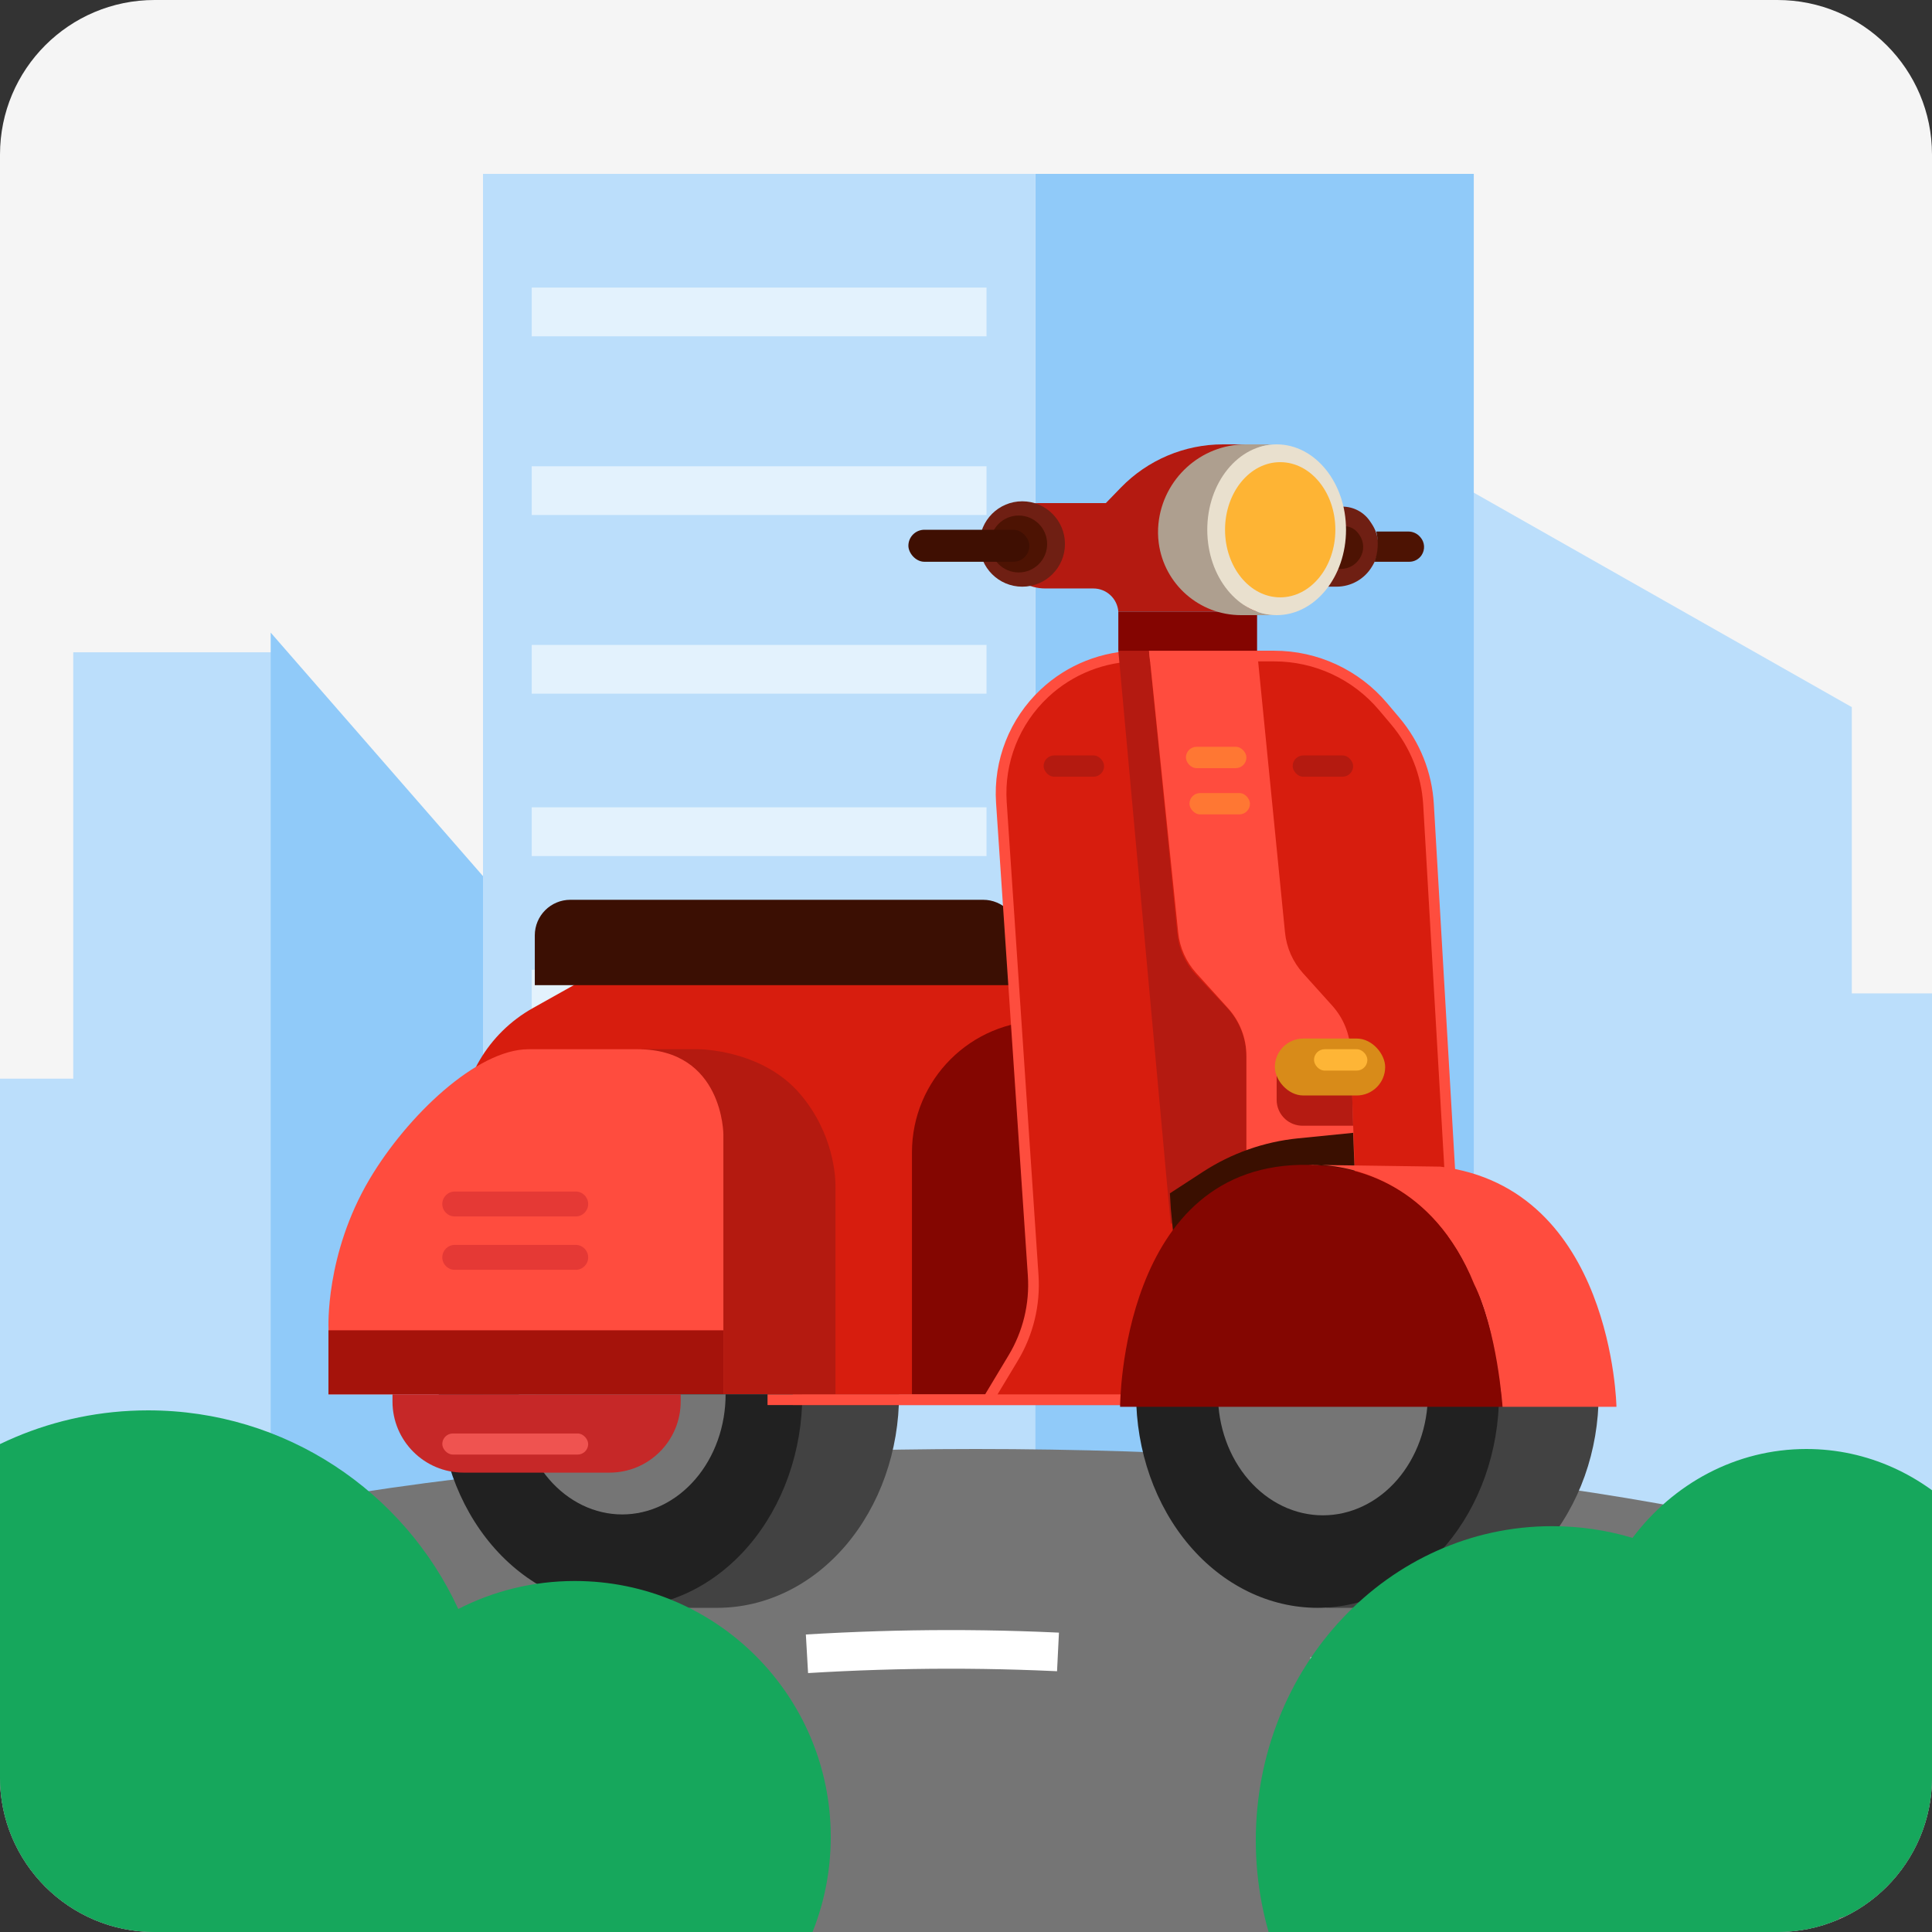 <svg width="100" height="100" viewBox="0 0 100 100" fill="none" xmlns="http://www.w3.org/2000/svg">
<rect x="0" y="0" width="100" height="100" fill="#333333" stroke="none"/>
<g clip-path="url(#clip0_22616_83704)">
<path d="M0 8C0 3.582 3.582 0 8 0H92C96.418 0 100 3.582 100 8V92C100 96.418 96.418 100 92 100H8C3.582 100 0 96.418 0 92V8Z" fill="#F5F5F5"/>
<g clip-path="url(#clip1_22616_83704)">
<path fill-rule="evenodd" clip-rule="evenodd" d="M63.062 18V55.832H-34.233V71.466H-58V80.423H122.332V57.595H105.331V51.418H95.849V36.601L63.062 18Z" fill="#BBDEFB"/>
<path d="M25.23 80.423V45.743L14.511 33.763H3.792V80.423H25.23Z" fill="#BBDEFB"/>
<path d="M25.23 46.373L14.511 34.078V80.422H25.23V46.373Z" fill="#90CAF9" stroke="#90CAF9"/>
<path d="M76.283 9H53.584V104H76.283V9Z" fill="#90CAF9"/>
<path d="M53.584 9H25V104H53.584V9Z" fill="#BBDEFB"/>
<rect x="27.522" y="14.885" width="23.54" height="2.522" fill="#E3F2FD"/>
<rect x="27.522" y="24.133" width="23.54" height="2.522" fill="#E3F2FD"/>
<rect x="27.522" y="33.381" width="23.54" height="2.522" fill="#E3F2FD"/>
<rect x="27.522" y="41.787" width="23.54" height="2.522" fill="#E3F2FD"/>
<rect x="27.522" y="50.194" width="23.54" height="2.522" fill="#E3F2FD"/>
<rect x="27.522" y="58.602" width="23.54" height="2.522" fill="#E3F2FD"/>
<rect x="27.522" y="67.009" width="23.54" height="2.522" fill="#E3F2FD"/>
<rect x="27.522" y="75.416" width="23.54" height="2.522" fill="#E3F2FD"/>
<rect x="27.522" y="83.822" width="23.54" height="2.522" fill="#E3F2FD"/>
</g>
<ellipse cx="50.5" cy="90" rx="60.5" ry="15" fill="#757575"/>
<path d="M80.5 89C56.334 84.136 42.273 84.19 16.5 89" stroke="white" stroke-width="2" stroke-dasharray="13 13"/>
<path d="M82.746 72.171C82.746 73.622 82.501 75.059 82.024 76.4C81.547 77.74 80.849 78.959 79.968 79.985C79.087 81.011 78.042 81.825 76.891 82.38C75.74 82.935 74.507 83.221 73.261 83.221C72.016 83.221 70.169 83.221 68.829 83.221C67.488 83.221 67.282 81.072 66.555 79.985C65.674 78.959 64.976 77.74 64.499 76.4C64.022 75.059 63.777 73.622 63.777 72.171L73.261 72.171H82.746Z" fill="#424242"/>
<path d="M77.589 72.171C77.589 73.622 77.346 75.059 76.874 76.4C76.402 77.74 75.71 78.959 74.838 79.985C73.966 81.011 72.931 81.825 71.791 82.38C70.652 82.935 69.43 83.221 68.197 83.221C66.964 83.221 65.742 82.935 64.603 82.38C63.463 81.825 62.428 81.011 61.556 79.985C60.684 78.959 59.992 77.74 59.52 76.4C59.048 75.059 58.805 73.622 58.805 72.171L68.197 72.171H77.589Z" fill="#212121"/>
<path d="M73.906 72.171C73.906 72.993 73.766 73.808 73.493 74.567C73.219 75.327 72.819 76.017 72.315 76.599C71.81 77.18 71.212 77.641 70.552 77.956C69.893 78.271 69.187 78.433 68.473 78.433C67.76 78.433 67.053 78.271 66.394 77.956C65.735 77.641 65.136 77.18 64.632 76.599C64.127 76.017 63.727 75.327 63.454 74.567C63.181 73.808 63.041 72.993 63.041 72.171L68.473 72.171H73.906Z" fill="#757575"/>
<path d="M23.814 58.606V72.171H53.832V49.888H31.668L27.578 52.18C25.254 53.483 23.814 55.94 23.814 58.606Z" fill="#D71D0E"/>
<path d="M47.203 59.648C47.203 55.885 50.253 52.834 54.017 52.834V72.171H47.203V59.648Z" fill="#840601"/>
<path d="M33.206 72.171V54.308H36.153C36.153 54.308 39.428 54.308 41.401 56.61C43.155 58.655 43.246 60.918 43.245 61.398C43.245 61.46 43.243 61.521 43.243 61.584V72.171H33.206Z" fill="#B41A10"/>
<path d="M37.442 72.171H17.004V68.764C17.004 68.764 16.814 64.935 19.131 61.029C21.067 57.765 24.68 54.308 27.362 54.308H33.003C37.442 54.308 37.442 58.727 37.442 58.727V72.171Z" fill="#FF4C3E"/>
<path d="M22.893 62.319C22.893 61.963 23.182 61.674 23.538 61.674H29.799C30.155 61.674 30.444 61.963 30.444 62.319C30.444 62.675 30.155 62.963 29.799 62.963H23.538C23.182 62.963 22.893 62.675 22.893 62.319Z" fill="#E53935"/>
<path d="M22.893 65.081C22.893 64.725 23.182 64.436 23.538 64.436H29.799C30.155 64.436 30.444 64.725 30.444 65.081C30.444 65.437 30.155 65.726 29.799 65.726H23.538C23.182 65.726 22.893 65.437 22.893 65.081Z" fill="#E53935"/>
<path d="M17 68.856H37.442V72.171H17V68.856Z" fill="#A5130B"/>
<path d="M27.681 48.414C27.681 47.397 28.506 46.573 29.523 46.573H50.886C51.903 46.573 52.727 47.397 52.727 48.414V50.993H27.681V48.414Z" fill="#3B0F03"/>
<path d="M46.535 72.171C46.535 73.622 46.292 75.059 45.819 76.4C45.346 77.74 44.653 78.959 43.779 79.985C42.905 81.011 41.868 81.825 40.726 82.38C39.585 82.935 38.361 83.221 37.126 83.221C35.89 83.221 34.057 83.221 32.727 83.221C31.398 83.221 31.193 81.072 30.472 79.985C29.598 78.959 28.905 77.74 28.432 76.4C27.959 75.059 27.716 73.622 27.716 72.171L37.126 72.171H46.535Z" fill="#424242"/>
<path d="M41.528 72.171C41.528 73.622 41.285 75.059 40.812 76.4C40.339 77.74 39.646 78.959 38.772 79.985C37.898 81.011 36.861 81.825 35.719 82.38C34.578 82.935 33.354 83.221 32.119 83.221C30.883 83.221 29.659 82.935 28.518 82.38C27.376 81.825 26.339 81.011 25.465 79.985C24.591 78.959 23.898 77.74 23.425 76.4C22.952 75.059 22.709 73.622 22.709 72.171L32.119 72.171H41.528Z" fill="#212121"/>
<path d="M37.557 72.171C37.557 72.987 37.419 73.796 37.15 74.55C36.881 75.304 36.486 75.989 35.989 76.566C35.492 77.143 34.902 77.601 34.253 77.914C33.604 78.226 32.908 78.387 32.205 78.387C31.502 78.387 30.806 78.226 30.157 77.914C29.507 77.601 28.917 77.143 28.42 76.566C27.923 75.989 27.529 75.304 27.26 74.55C26.991 73.796 26.853 72.987 26.853 72.171L32.205 72.171H37.557Z" fill="#757575"/>
<path d="M41.033 72.724V72.171H51.53L52.483 70.438C53.161 69.205 53.471 67.805 53.378 66.401L51.722 41.479C51.581 39.359 52.392 37.286 53.935 35.824C55.261 34.566 57.019 33.866 58.847 33.866H65.778C67.963 33.866 70.035 34.836 71.435 36.514L72.077 37.284C73.089 38.497 73.684 40.003 73.774 41.58L75.564 72.724H41.033Z" fill="#D71D0E"/>
<path fill-rule="evenodd" clip-rule="evenodd" d="M53.874 35.681C55.245 34.396 57.056 33.681 58.937 33.681H65.951C68.205 33.681 70.344 34.674 71.796 36.395L72.431 37.147C73.494 38.406 74.12 39.974 74.215 41.617L76.024 72.724H39.727V72.173H50.989L52.207 70.147C52.951 68.91 53.298 67.475 53.202 66.035L51.556 41.556C51.408 39.35 52.258 37.194 53.874 35.681ZM51.633 72.173H75.439L73.664 41.648C73.575 40.124 72.994 38.67 72.009 37.502L71.374 36.75C70.027 35.154 68.042 34.233 65.951 34.233H58.937C57.196 34.233 55.521 34.894 54.252 36.083C52.757 37.483 51.97 39.478 52.107 41.519L53.753 65.998C53.857 67.55 53.483 69.097 52.681 70.431L51.633 72.173Z" fill="#FE4D3E"/>
<rect x="54.017" y="39.101" width="3.131" height="1.102" rx="0.551" fill="#B41A10"/>
<rect x="66.908" y="39.101" width="3.131" height="1.102" rx="0.551" fill="#B41A10"/>
<path d="M59.471 33.681H57.884L60.592 63.331H64.514V54.694C64.514 53.756 64.156 52.854 63.513 52.17L61.917 50.474C61.361 49.883 61.015 49.124 60.934 48.316L59.471 33.681Z" fill="#B41A11"/>
<path d="M65.066 33.681H59.474L60.983 48.271C61.063 49.05 61.39 49.783 61.916 50.364L63.561 52.182C64.174 52.859 64.514 53.74 64.514 54.654V63.331H70.223L69.902 54.388C69.871 53.524 69.537 52.698 68.959 52.056L67.44 50.369C66.915 49.785 66.59 49.049 66.512 48.268L65.066 33.681Z" fill="#FF4C3E"/>
<rect x="61.383" y="38.654" width="3.131" height="1.105" rx="0.552" fill="#FF7733"/>
<rect x="61.567" y="41.048" width="3.131" height="1.105" rx="0.552" fill="#FF7733"/>
<path d="M70.223 63.331L60.739 63.976L60.6 62.549L60.554 61.766L62.26 60.656C63.741 59.691 65.432 59.096 67.19 58.92L70.039 58.635L70.082 59.74L70.223 63.331Z" fill="#3A0F00"/>
<path d="M66.079 56.93V55.321H69.947L70.039 58.267H67.416C67.089 58.267 66.773 58.147 66.528 57.929C66.243 57.676 66.079 57.312 66.079 56.93Z" fill="#B51B12"/>
<rect x="65.987" y="53.755" width="5.709" height="2.947" rx="1.473" fill="#D88B19"/>
<rect x="68.013" y="54.308" width="2.762" height="1.105" rx="0.552" fill="#FEB536"/>
<path d="M77.773 72.816H57.976C57.976 72.816 57.976 60.109 67.737 60.293C77.497 60.477 77.773 72.816 77.773 72.816Z" fill="#840601"/>
<path d="M83.667 72.816H77.773C77.773 72.816 77.497 68.856 76.3 66.462C74.178 61.192 70.019 60.402 68.402 60.3C67.82 60.293 67.737 60.293 67.737 60.293C67.737 60.293 67.985 60.273 68.402 60.3C69.191 60.309 70.895 60.332 74.551 60.385C83.483 61.49 83.667 72.816 83.667 72.816Z" fill="#FF4C3E"/>
<path d="M64.974 23L65.066 31.656H57.884C57.832 30.98 57.269 30.459 56.591 30.459H54.099C53.252 30.459 52.472 30 52.062 29.26L51.982 29.117C51.594 28.418 51.643 27.558 52.108 26.907C52.497 26.362 53.125 26.039 53.794 26.039H57.239L58.016 25.238C59.403 23.808 61.311 23 63.304 23H64.974Z" fill="#B41A11"/>
<rect x="57.884" y="31.656" width="7.182" height="2.026" fill="#840501"/>
<path d="M71.002 27.115L70.918 26.989C70.599 26.51 70.061 26.223 69.486 26.223C69.724 27.473 69.523 28.768 68.917 29.887L68.657 30.366H69.181C69.94 30.366 70.642 29.963 71.025 29.307L71.066 29.237C71.451 28.576 71.427 27.753 71.002 27.115Z" fill="#6F1F13"/>
<path d="M70.359 27.684L70.306 27.61C70.138 27.375 69.867 27.236 69.578 27.236C69.578 27.968 69.46 28.695 69.229 29.389L69.21 29.446H69.409C69.801 29.446 70.165 29.244 70.373 28.912L70.396 28.874C70.626 28.507 70.611 28.037 70.359 27.684Z" fill="#4D1303"/>
<path d="M72.897 27.512H71.236L71.249 27.573C71.361 28.074 71.324 28.597 71.144 29.077H72.944C73.2 29.077 73.439 28.949 73.581 28.736C73.773 28.448 73.748 28.068 73.52 27.807L73.501 27.786C73.349 27.612 73.129 27.512 72.897 27.512Z" fill="#4D1303"/>
<path d="M64.478 23H66.078C65.536 23 64.999 23.14 64.586 23.49C63.78 24.175 62.526 25.567 62.526 27.608C62.526 29.215 63.473 30.437 64.21 31.145C64.731 31.645 65.449 31.84 66.171 31.84H64.237C62.081 31.84 60.259 30.243 59.976 28.106C59.932 27.775 59.927 27.437 59.961 27.105C60.196 24.788 62.149 23 64.478 23Z" fill="#AE9F8F"/>
<ellipse cx="66.079" cy="27.42" rx="3.591" ry="4.42" fill="#E9E0CE"/>
<ellipse cx="66.263" cy="27.42" rx="2.855" ry="3.499" fill="#FEB434"/>
<circle cx="52.912" cy="28.157" r="2.21" fill="#6F1F13"/>
<circle cx="52.727" cy="28.157" r="1.473" fill="#4D1303"/>
<rect x="47.018" y="27.42" width="6.262" height="1.657" rx="0.829" fill="#3F0F02"/>
<path d="M20.315 72.171H35.232V72.54C35.232 74.574 33.583 76.223 31.549 76.223H23.998C21.964 76.223 20.315 74.574 20.315 72.54V72.171Z" fill="#C62828"/>
<rect x="22.893" y="74.197" width="7.551" height="1.091" rx="0.545" fill="#EF5350"/>
<path fill-rule="evenodd" clip-rule="evenodd" d="M19.645 103.653C16.496 106.559 12.289 108.334 7.667 108.334C-2.09 108.334 -10 100.424 -10 90.667C-10 80.91 -2.09 73 7.667 73C14.787 73 20.923 77.212 23.72 83.281C25.529 82.355 27.578 81.832 29.75 81.832C37.068 81.832 43 87.764 43 95.082C43 102.4 37.068 108.332 29.75 108.332C25.701 108.332 22.075 106.516 19.645 103.653Z" fill="#16A75C"/>
<path fill-rule="evenodd" clip-rule="evenodd" d="M104.062 92.029C102.513 95.831 99.193 98.631 95.204 99.26C93.522 106.306 87.503 111.519 80.336 111.519C71.866 111.519 65 104.238 65 95.256C65 86.275 71.866 78.994 80.336 78.994C81.779 78.994 83.175 79.205 84.499 79.6C86.606 76.797 89.854 75 93.498 75C99.85 75 105 80.461 105 87.197C105 88.283 104.866 89.336 104.615 90.338H104.062V92.029Z" fill="#16A75C"/>
</g>
<defs>
<clipPath id="clip0_22616_83704">
<path d="M0 8C0 3.582 3.582 0 8 0H92C96.418 0 100 3.582 100 8V92C100 96.418 96.418 100 92 100H8C3.582 100 0 96.418 0 92V8Z" fill="white"/>
</clipPath>
<clipPath id="clip1_22616_83704">
<rect width="100" height="100" fill="white"/>
</clipPath>
</defs>
</svg>
